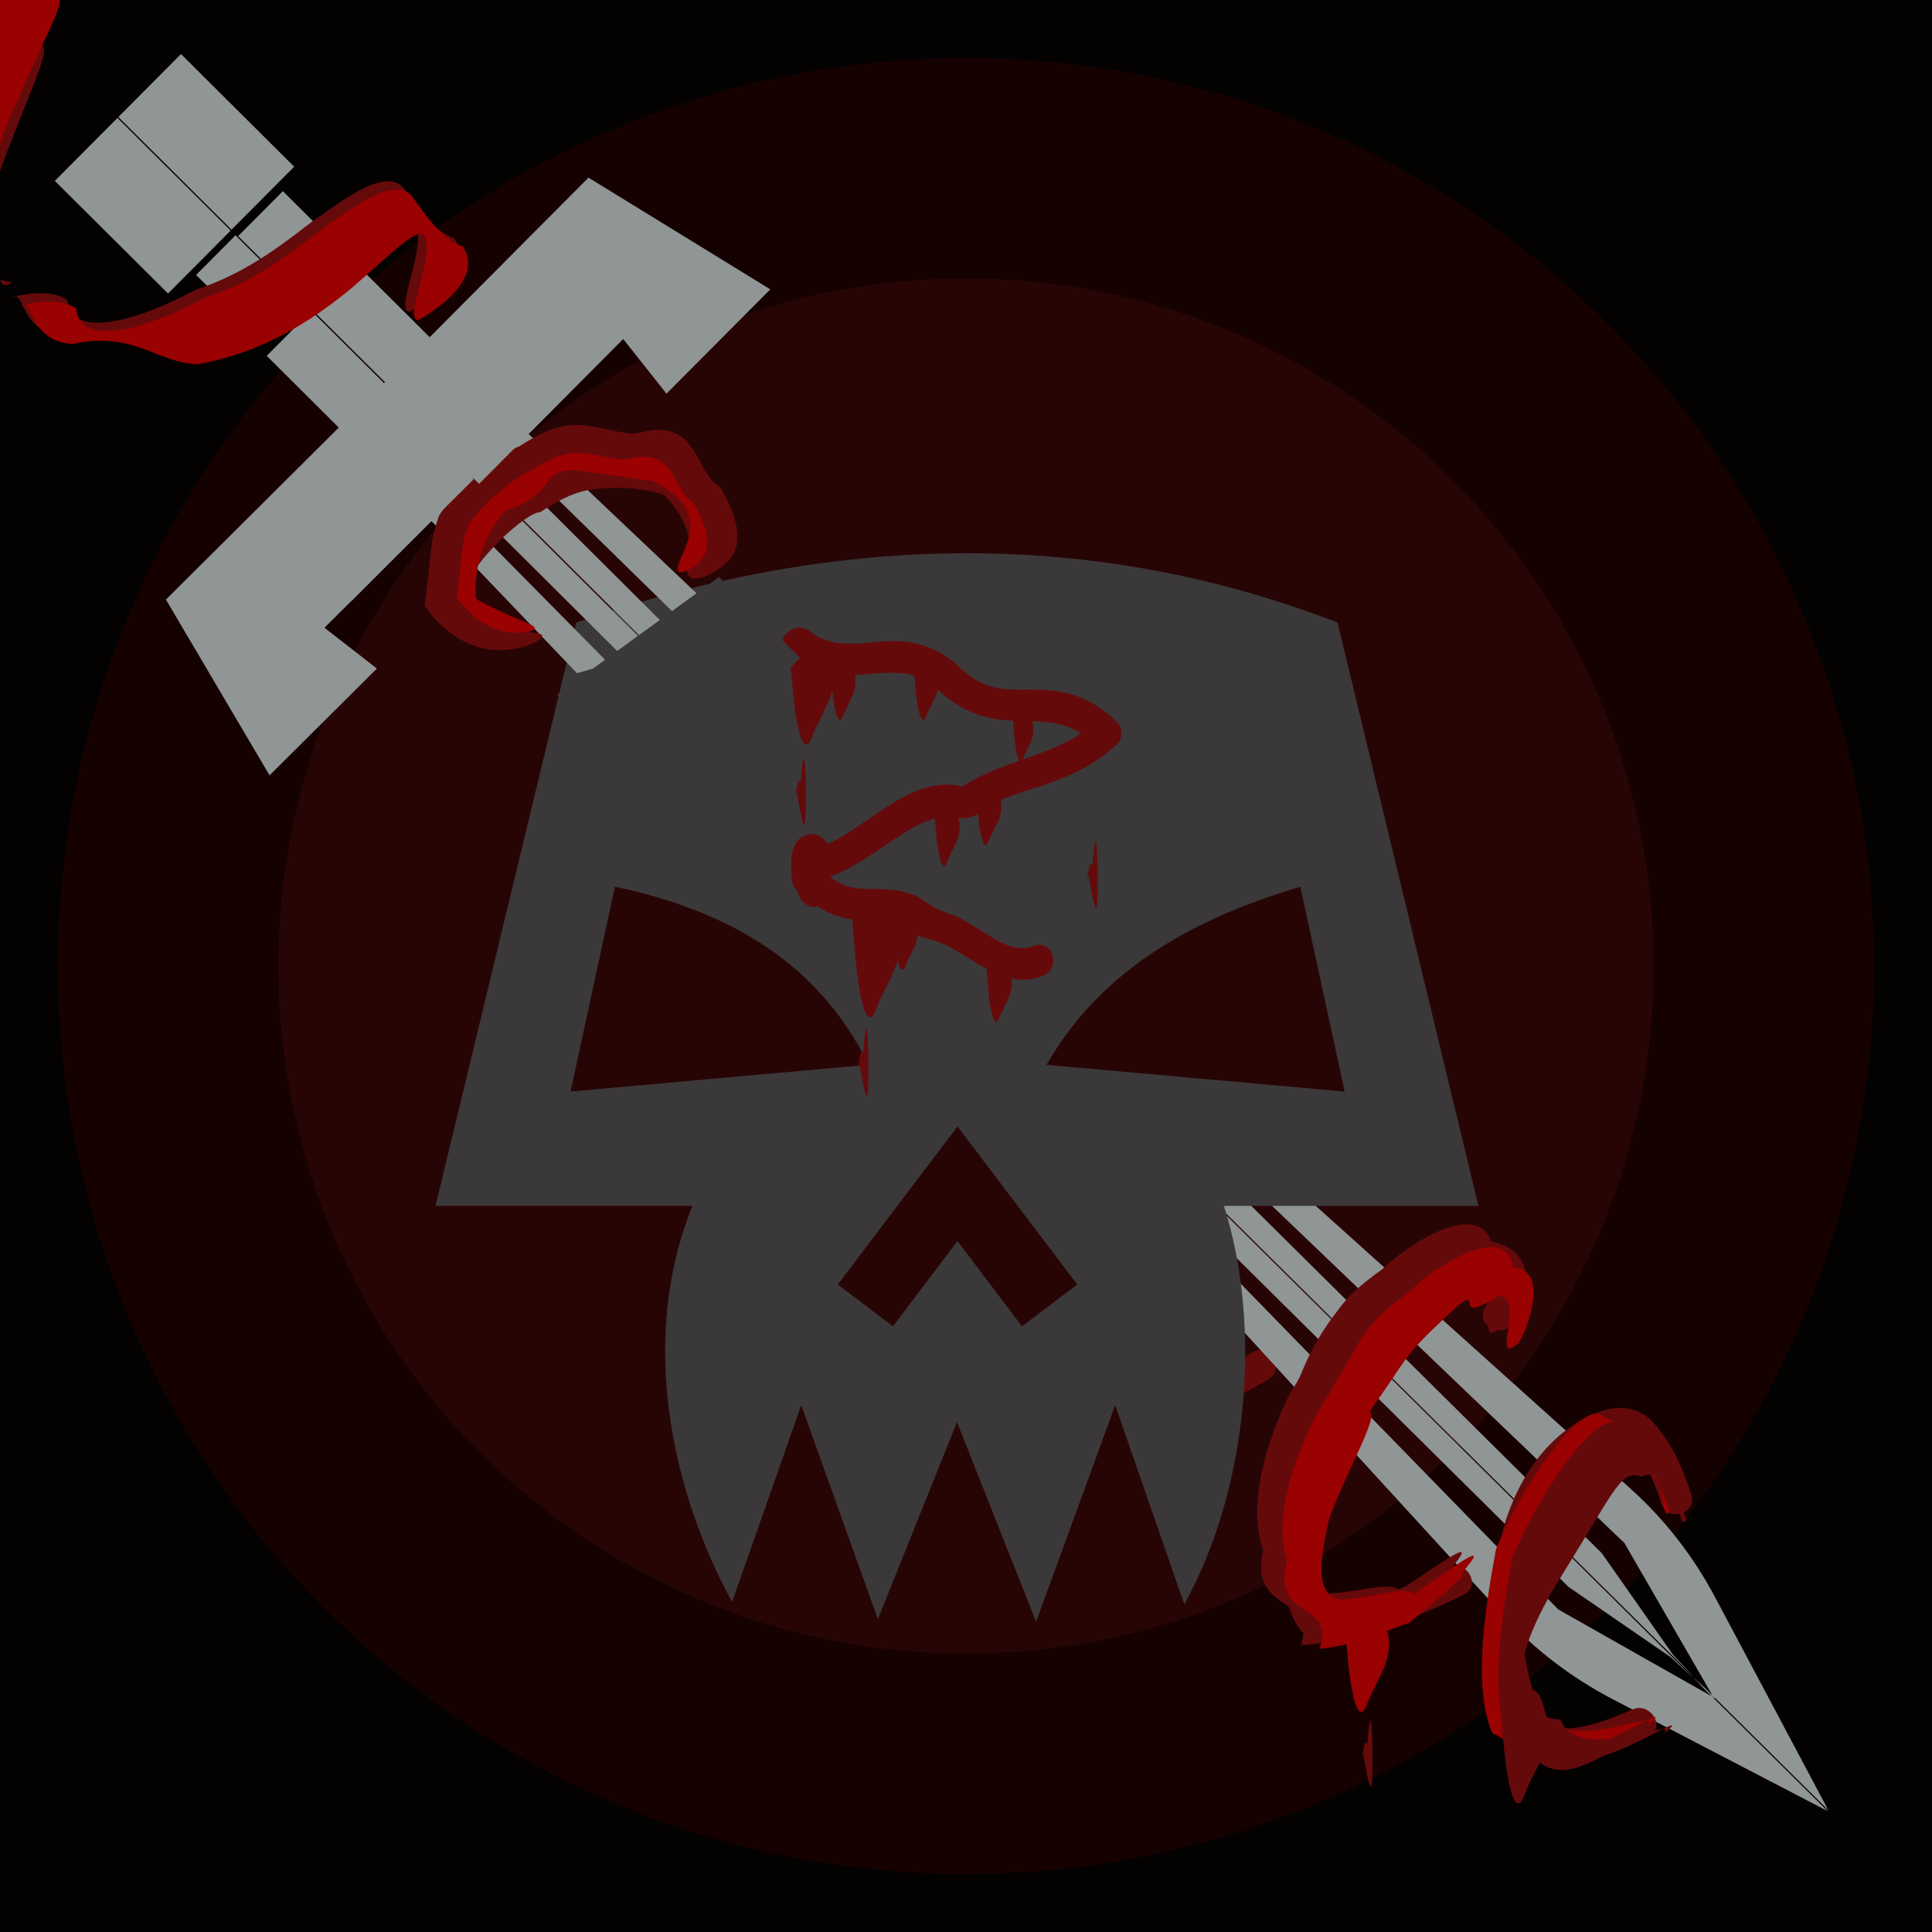 <?xml version="1.0" encoding="UTF-8"?>
<svg id="todesstoß" xmlns="http://www.w3.org/2000/svg" viewBox="0 0 50 50">
  <rect width="50" height="50" fill="#040101"/>
  <circle cx="25" cy="25" r="23.5" fill="#160101"/>
  <circle cx="25" cy="25" r="17.795" fill="#280505"/>
  <path d="M32.424,34.992c-.295,.17-.595,.333-.899,.486-.152,.077-.305,.151-.459,.224-.025,.012-.402,.163-.402,.163,0-.015,.061,.007,.055,.019-.002,.004-.104-.119-.086-.094-.087-.127-.168-.259-.241-.395-.145-.27-.252-.547-.334-.843-.058-.21-.287-.34-.498-.282-.211,.058-.341,.286-.282,.498,.104,.375,.252,.741,.441,1.082,.18,.324,.404,.72,.798,.802,.418,.086,.853-.196,1.214-.373,.374-.183,.741-.379,1.102-.587,.189-.109,.255-.366,.145-.553-.111-.19-.363-.255-.553-.145h0Z" fill="#650a0b"/>
  <path d="M31.001,36.093c-1.189,.221-1.042-1.496-.953-1.716-.512,.351-.284,2.181,.381,2.669,.953,.211,1.705-1.181,2.097-1.716,.327-.433-.506,.627-1.525,.763Z" fill="#650a0b"/>
  <g>
    <path d="M41.456,40.198l-9.51-9.423c-.188,.093-.376,.187-.565,.284l12.454,12.339-.541-.578-1.838-2.622Z" fill="#909595"/>
    <g>
      <path d="M30.8,31.367l9.79,9.7,2.641,1.816,.583,.536-12.461-12.346c-.185,.095-.369,.193-.554,.295Z" fill="#909595"/>
      <path d="M44.375,43.975l-.028-.049,.049,.028,2.921,2.894-2.935-5.521c-.567-1.063-1.299-2.003-2.178-2.795l-9.218-8.281c-.232,.12-.464,.237-.696,.353l9.75,9.33,2.278,3.944,.077,.076-.07-.065-.007-.012-.483-.479,.27,.288-.291-.267,.483,.479,.012,.007,.065,.07-.077-.076-3.97-2.247-9.849-10.104c-.21,.119-.42,.239-.63,.36l9.075,9.916c.799,.872,1.747,1.596,2.817,2.154l5.557,2.892-2.921-2.894Z" fill="#909595"/>
    </g>
  </g>
  <path d="M38.262,31.208l-3.647-15.096c-3.284-1.267-6.583-1.828-9.875-1.792-3.292,.035-6.577,.667-9.824,1.792l-3.644,15.095h6.65c-1.439,3.533-.476,7.517,1.025,10.25l1.789-5.092,1.984,5.538,2.047-5.1,2.047,5.167,2.047-5.604,1.789,5.154c1.692-3.069,2.001-7.243,1.025-10.312h6.587Zm-23.496-2.958l1.148-5.302v-.001c2.88,.615,5.245,1.916,6.566,4.609l-7.714,.693Zm11.682,6.075l-1.669-2.206-1.669,2.206-1.429-1.082,2.386-3.15,.713-.941,.713,.941,2.386,3.15-1.429,1.082Zm.635-6.767c1.444-2.504,3.829-3.79,6.569-4.609l1.148,5.301-7.717-.692Z" fill="#3b383a"/>
  <rect x="8.91" y="6.994" width="1.642" height="3.015" transform="translate(-3.159 9.408) rotate(-45.164)" fill="#909595"/>
  <rect x="6.811" y="5.159" width="1.642" height="2.513" transform="translate(-2.299 7.298) rotate(-45.131)" fill="#909595"/>
  <rect x="4.189" y="1.605" width="2.299" height="4.133" transform="translate(-1.03 4.866) rotate(-45.143)" fill="#909595"/>
  <path d="M16.97,16.866c.254-.058,.508-.115,.765-.165l-5.27-5.246,.232-.233,5.506,5.387c.317-.06,.633-.123,.949-.187l-6.348-6.02-1.158,1.164,5.324,5.3Z" fill="#909595"/>
  <path d="M9.693,13.53c.257-.259,.515-.517,.772-.776l4.468,4.669c.276-.082,.554-.162,.831-.242l-4.481-4.538,.232-.233,4.672,4.651c.074-.02,.147-.043,.222-.063,.173-.046,.348-.082,.523-.122l-5.31-5.286-1.425-1.418-2.137-2.127-1.158,1.164,2.137,2.127c-.309,.31-.617,.621-.926,.931l-.099,.099c-.121,.122-.243,.244-.364,.366l-.232,.233c.558,.864,1.116,1.729,1.674,2.593l1.389-1.397c-.263-.211-.526-.421-.79-.632Z" fill="#909595"/>
  <polygon points="6.095 6.089 5.075 7.116 6.791 8.825 7.812 7.798 6.095 6.089" fill="#909595"/>
  <rect x="2.545" y="3.258" width="2.299" height="4.133" transform="translate(-2.686 4.188) rotate(-45.149)" fill="#909595"/>
  <path d="M42.249,44.239c-.498,.216-1.105,.465-1.654,.491-.553,.026-.787-.572-.931-1.017-.342-1.049-.323-2.222-.126-3.299,.185-1.012,.587-2.017,1.398-2.688,.182-.151,.388-.285,.604-.383,.314-.143,.53-.148,.747,.135,.325,.423,.551,.918,.705,1.426,.152,.496,.933,.285,.78-.215-.2-.655-.503-1.332-.962-1.849-.503-.566-1.177-.463-1.792-.139-1.251,.661-1.961,2.01-2.233,3.351-.289,1.422-.318,3.028,.29,4.374,.257,.569,.713,1.1,1.384,1.117,.739,.018,1.534-.316,2.198-.605,.476-.207,.065-.904-.408-.698h0Z" fill="#650a0b"/>
  <path d="M37.481,40.571c-.619,.313-1.26,.57-1.927,.763-.322,.093-.649,.172-.978,.235-.056,.011-.308,.056-.314,.051-.082-.058-.125-.416-.147-.502-.356-1.365-.37-2.818-.036-4.188,.291-1.191,.848-2.354,1.803-3.152,.492-.411,1.09-.705,1.72-.827,.254-.049,.6-.106,.855-.028,.464,.142,.14,.638-.023,.907-.269,.447,.43,.854,.698,.408,.291-.483,.56-1.113,.22-1.642-.33-.515-1.012-.542-1.559-.486-1.322,.137-2.49,.901-3.281,1.949-.827,1.094-1.253,2.443-1.416,3.791-.094,.782-.085,1.568,.019,2.348,.078,.585,.151,1.481,.526,1.966,.41,.529,1.368,.151,1.884,.015,.819-.216,1.607-.529,2.363-.911,.465-.235,.056-.933-.408-.698h0Z" fill="#650a0b"/>
  <path d="M20.379,18.878l5.218,.158c.521,.016,.52-.793,0-.809l-5.218-.158c-.521-.016-.52,.793,0,.809h0Z" fill="#3b383a"/>
  <path d="M20.384,16.91c.562,.445,1.163,.603,1.874,.554,.716-.05,1.401-.187,1.975,.354,.576,.541,1.177,.808,1.972,.835,.827,.028,1.499-.026,2.128,.61v-.572c-1.009,.936-2.464,.946-3.556,1.756l.312-.041c-1.531-.514-2.653,1.138-3.973,1.555l.498,.282c-.11-.316-.326-.762-.745-.634-.455,.139-.403,.775-.378,1.137,.036,.523,.763,.517,.809,0-.01,.022-.021,.045-.03,.067l-.457,.186,.008,.001-.242-.186c-.074-.113,.017,.109,.037,.18,.035,.122,.069,.254,.163,.346,.307,.304,.681,.032,.749-.318l-.676,.178c.458,.453,.978,.621,1.611,.623,.3,.001,.617-.033,.9,.091,.142,.062,.236,.179,.36,.263,.127,.086,.221,.102,.368,.141,1.011,.265,1.739,1.373,2.896,.94,.483-.181,.274-.963-.215-.78-.458,.171-.851-.067-1.238-.304-.219-.134-.433-.279-.66-.399-.198-.105-.416-.155-.615-.248-.209-.098-.377-.265-.597-.358-.225-.095-.458-.137-.701-.152-.592-.037-1.072,.07-1.536-.388-.203-.201-.617-.128-.676,.178-.028,.096-.009,.086,.055-.029l.286-.118-.012,.001,.286,.118c.099,.087,.062,.151,.033,0-.012-.064-.028-.132-.047-.194-.05-.16-.138-.331-.321-.367-.184-.035-.354,.025-.457,.186-.064,.1-.07,.227-.08,.341h.809c-.01-.14,.03-.358-.007-.49,.065-.204-.107-.183-.515,.061,.026,.044,.044,.091,.057,.14,.07,.2,.277,.352,.498,.282,.644-.203,1.187-.597,1.742-.969,.548-.368,1.075-.724,1.752-.602,.381,.069,.629-.234,.956-.4,.345-.176,.717-.284,1.084-.401,.765-.242,1.445-.554,2.04-1.105,.161-.149,.149-.421,0-.572-.549-.555-1.192-.812-1.968-.84-.337-.012-.679,.016-1.015-.025-.461-.057-.788-.267-1.118-.58-.517-.493-1.157-.685-1.861-.649-.695,.035-1.392,.213-1.988-.258-.404-.32-.98,.249-.572,.572h0Z" fill="#650a0b"/>
  <path d="M39.962,44.291c-1.306-.103-1.447-1.372,.016-3.712,1.443-2.32,1.539-2.76,2.081-2.58,1.149-.463,.847,1.419,1.144,1.144,.083-.052-.892-2.201-1.716-2.479-.45-.496-1.942,1.461-2.769,3.424-.26,1.396-.63,3.574-.091,4.774,.809,.304,.865,1.241,2.438,.363,.988-.293,2.309-1.218,1.566-.554,.418-.545-2.193,.821-2.669-.381Z" fill="#9a0101"/>
  <path d="M34.242,41.241c-.798-.087-.623-1.21-.434-2.224,.385-1.21,1.302-2.828,1.006-2.924,.949-1.353,.853-1.444,1.78-2.314,1.593-1.537,.151,.202,1.652-.736,.778-.01-.153,1.941,.572,1.335,.077,.061,.954-2.016-.191-2.097-.242-1.308-2.091-.165-2.86,.572-1.395,1.004-1.137,1.164-2.414,3.272-.781,1.612-1.004,3.079-.659,3.994-.39,1.65,1.402,1.134,.976,2.457,1.04-.044,2.12-.567,2.434-.613,1.495-1.227,1.563-1.316,1.379-1.293,.912-1.053-.13-.241-1.282,.497-.145-.269-1.071,.06-1.959,.075Z" fill="#650a0b"/>
  <path d="M34.729,41.394c-.748-.055-.545-1.117-.333-2.078,.404-1.152,1.322-2.707,1.047-2.786,.939-1.306,.852-1.388,1.754-2.239,1.552-1.501,.135,.185,1.58-.749,.733-.036-.21,1.832,.493,1.237,.071,.055,.967-1.93-.108-1.967-.183-1.223-1.963-.084-2.711,.636-1.347,.992-1.11,1.134-2.384,3.162-.79,1.544-1.05,2.932-.757,3.782-.423,1.567,1.281,1.02,.834,2.279,.98-.077,2.015-.606,2.312-.66,1.449-1.206,1.516-1.292,1.342-1.264,.894-1.022-.114-.223-1.224,.512-.127-.248-1.01,.093-1.846,.137Z" fill="#9a0101"/>
  <path d="M.305,7.685c-.214,.084,.891-.318,1.442,.087,.067,.889,1.44,.725,3.324-.278,1.409-.449,2.46-1.353,3.116-1.841,.439-.271,1.682-1.328,2.223-.828,.336,.459,.772,1.153,1.335,1.335,.484,.704-.347,1.454-1.144,1.907-.39-.008,.365-1.516,.191-2.097-.096-.451-.759,.27-1.959,1.303-.908,.74-2.189,1.628-3.951,1.939-1.042-.035-1.661-.873-3.231-.525-1.152-.07-.999-1.21-1.345-1Z" fill="#650a0b"/>
  <path d="M-3.317-2.038c.454-.729,.809-1.192,1.23-1.36-.328,.581,1.005-.138,2.584-.547,.333,1.13,.726,2.388,1.335,2.097C2.439-1.028,.292,1.501,1.04,1.159c.343,.063-.249,1.084-1.116,3.475-1.244,2.826,.53,2.647,.381,2.669-.507,.415-.122-.91-1.209-1.032-.913-.296-1.754-.935-1.079-2.781C-2.32,2.272-.601-.028-.867-.139-.648-.736,.693-2.252-.076-2.229c-.636-.708-2.802,.29-3.241,.191Z" fill="#650a0b"/>
  <path d="M21.462,16.872c.362,1.023-.158,1.408-.471,2.268-.256,.553-.434-.765-.471-1.26-.079-.777-.169-2.161,0-1.26,.206,.285,.727-.549,.943,.252Z" fill="#650a0b"/>
  <path d="M22.072,17.275c.205,.578-.089,.796-.267,1.283-.145,.313-.245-.433-.267-.713-.045-.44-.096-1.222,0-.713,.116,.161,.411-.311,.533,.143Z" fill="#650a0b"/>
  <path d="M23.689,23.746c.205,.578-.089,.796-.267,1.283-.145,.313-.245-.433-.267-.713-.045-.44-.096-1.222,0-.713,.116,.161,.411-.311,.533,.143Z" fill="#650a0b"/>
  <path d="M26.116,25.094c.205,.578-.089,.796-.267,1.283-.145,.313-.245-.433-.267-.713-.045-.44-.096-1.222,0-.713,.116,.161,.411-.311,.533,.143Z" fill="#650a0b"/>
  <path d="M25.846,20.51c.205,.578-.089,.796-.267,1.283-.145,.313-.245-.433-.267-.713-.045-.44-.096-1.222,0-.713,.116,.161,.411-.311,.533,.143Z" fill="#650a0b"/>
  <path d="M24.768,21.05c.205,.578-.089,.796-.267,1.283-.145,.313-.245-.433-.267-.713-.045-.44-.096-1.222,0-.713,.116,.161,.411-.311,.533,.143Z" fill="#650a0b"/>
  <path d="M24.229,17.275c.205,.578-.089,.796-.267,1.283-.145,.313-.245-.433-.267-.713-.045-.44-.096-1.222,0-.713,.116,.161,.411-.311,.533,.143Z" fill="#650a0b"/>
  <path d="M39.927,44.104c.387,1.094-.169,1.506-.504,2.427-.274,.592-.464-.818-.504-1.348-.085-.832-.181-2.312,0-1.348,.22,.305,.778-.587,1.009,.27Z" fill="#650a0b"/>
  <path d="M23.152,23.756c.387,1.094-.169,1.506-.504,2.427-.274,.592-.464-.818-.504-1.348-.085-.832-.181-2.312,0-1.348,.22,.305,.778-.587,1.009,.27Z" fill="#650a0b"/>
  <path d="M35.823,41.906c.362,1.023-.158,1.408-.471,2.268-.256,.553-.434-.765-.471-1.26-.079-.777-.169-2.161,0-1.26,.206,.285,.727-.549,.943,.252Z" fill="#9a0101"/>
  <path d="M26.691,18.592c.169,.477-.074,.656-.22,1.058-.119,.258-.202-.357-.22-.588-.037-.362-.079-1.008,0-.588,.096,.133,.339-.256,.44,.118Z" fill="#650a0b"/>
  <path d="M22.475,27.665c0,.991-.06,.718-.135,.404-.074-.352-.135-.911-.135-.404,0-.002,.06-.645,.135-.404,.074-1.016,.135-.716,.135,.404Z" fill="#650a0b"/>
  <path d="M35.519,45.553c0,.991-.06,.718-.135,.404-.074-.352-.135-.911-.135-.404,0-.002,.06-.645,.135-.404,.074-1.016,.135-.716,.135,.404Z" fill="#650a0b"/>
  <path d="M28.407,22.812c0,.991-.06,.718-.135,.404-.074-.352-.135-.911-.135-.404,0-.002,.06-.645,.135-.404,.074-1.016,.135-.716,.135,.404Z" fill="#650a0b"/>
  <path d="M20.857,20.655c0,.991-.06,.718-.135,.404-.074-.352-.135-.911-.135-.404,0-.002,.06-.645,.135-.404,.074-1.016,.135-.716,.135,.404Z" fill="#650a0b"/>
  <path d="M14.032,16.455c.013,.13-.634,.427-1.309,.359-.945-.096-1.545-.869-1.734-1.135,.16-1.106,.142-1.733,.339-2.225,.019-.313,1.422-1.661,2.125-1.909,1.443-.951,1.89-.383,2.992-.319,1.663-.496,1.492,.993,2.199,1.387,.373,.644,.572,1.25,.347,1.703-.101,.204-.304,.348-.334,.371-.224,.172-.641,.38-.812,.242-.145-.118,.001-.392,0-.763-.001-.335-.123-.797-.651-1.354-.307-.112-.994-.263-1.861-.148-.369,.049-.783,.208-1.343,.587-.483,.011-2.308,1.868-1.759,2.019,.118,.258,.316,.576,.657,.802,.551,.365,1.132,.26,1.144,.381Z" fill="#650a0b"/>
  <path d="M40.389,44.506c-1.306-.103-1.447-1.372,.016-3.712,1.443-2.32,1.539-2.76,2.081-2.58,1.149-.463,.847,1.419,1.144,1.144,.083-.052-.892-2.201-1.716-2.479-.45-.496-1.942,1.461-2.769,3.424-.26,1.396-.63,3.574-.091,4.774,.809,.304,.865,1.241,2.438,.363,.988-.293,2.309-1.218,1.566-.554,.418-.545-2.193,.821-2.669-.381Z" fill="#650a0b"/>
  <path d="M13.842,16.265c-.005,.066-.323,.136-.635,.105-.656-.065-1.131-.567-1.387-.908,.128-.884,.113-1.386,.271-1.78,.015-.251,1.138-1.329,1.7-1.527,1.154-.76,1.512-.306,2.394-.255,1.33-.397,1.193,.794,1.759,1.109,.39,.674,.542,1.295,.01,1.659-.039,.027-.293,.192-.387,.121-.163-.124,.408-.769,.279-1.386-.064-.306-.308-.644-.953-.953-.635-.089-1.091-.155-1.335-.191-.679-.1-.901-.136-1.144,0-.252,.141-.254,.314-.572,.572-.272,.221-.557,.326-.763,.381-.17,.194-.405,.51-.572,.953-.211,.561-.212,1.055-.191,1.335,.172,.095,.433,.233,.763,.381,.496,.224,.768,.302,.763,.381Z" fill="#9a0101"/>
  <path d="M.532,7.901c-.214,.084,.891-.318,1.442,.087,.067,.889,1.44,.725,3.324-.278,1.409-.449,2.46-1.353,3.116-1.841,.439-.271,1.682-1.328,2.223-.828,.336,.459,.772,1.153,1.335,1.335,.484,.704-.347,1.454-1.144,1.907-.39-.008,.365-1.516,.191-2.097-.096-.451-.759,.27-1.959,1.303-.908,.74-2.189,1.628-3.951,1.939-1.042-.035-1.661-.873-3.231-.525-1.152-.07-.999-1.21-1.345-1Z" fill="#9a0101"/>
  <path d="M17.25,10.187c.895-.9,1.79-1.8,2.685-2.699-1.568-.964-3.137-1.928-4.705-2.891l-.448,.45h0c-.234,.235-.468,.471-.703,.706l-.193,.194h0c-1.343,1.35-2.685,2.699-4.028,4.049,.847,.842,1.693,1.685,2.54,2.527,1.243-1.25,2.486-2.5,3.73-3.749,.374,.471,.747,.942,1.121,1.414Z" fill="#909595"/>
  <path d="M9.755,17.301c-.926,.922-1.853,1.844-2.779,2.765-.894-1.516-1.788-3.033-2.682-4.549l.463-.461h0c.242-.241,.485-.482,.727-.723l.199-.198h0c1.389-1.383,2.779-2.765,4.168-4.148,.802,.806,1.604,1.612,2.405,2.418-1.286,1.28-2.573,2.56-3.859,3.841,.452,.352,.905,.704,1.357,1.056Z" fill="#909595"/>
  <path d="M.403,2.716C1.221,.802,1.742-.029,1.479-.057c-.603,.311,1.219-1.786,.793-2.388-.491,.263-.723-.694-.915-1.554C.103-3.588-.978-2.949-.688-3.421c-.337,.156-.641,.537-1.038,1.132,.336,.052,2.082-.854,2.535-.34,.601-.064-.534,1.197-.739,1.674,.201,.071-1.275,1.964-1.084,2.893-.635,1.477-.018,1.925,.675,2.102,.122,.005,.217,.032,.293,.073,.006-.304,.124-.747,.448-1.397Z" fill="#9a0101"/>
  <path d="M17.655,20.078c-1.08-.699-2.161-1.398-3.241-2.097,1.398-1.017,2.796-2.034,4.194-3.05l2.097,2.097-3.05,3.05Z" fill="#3b383a"/>
</svg>